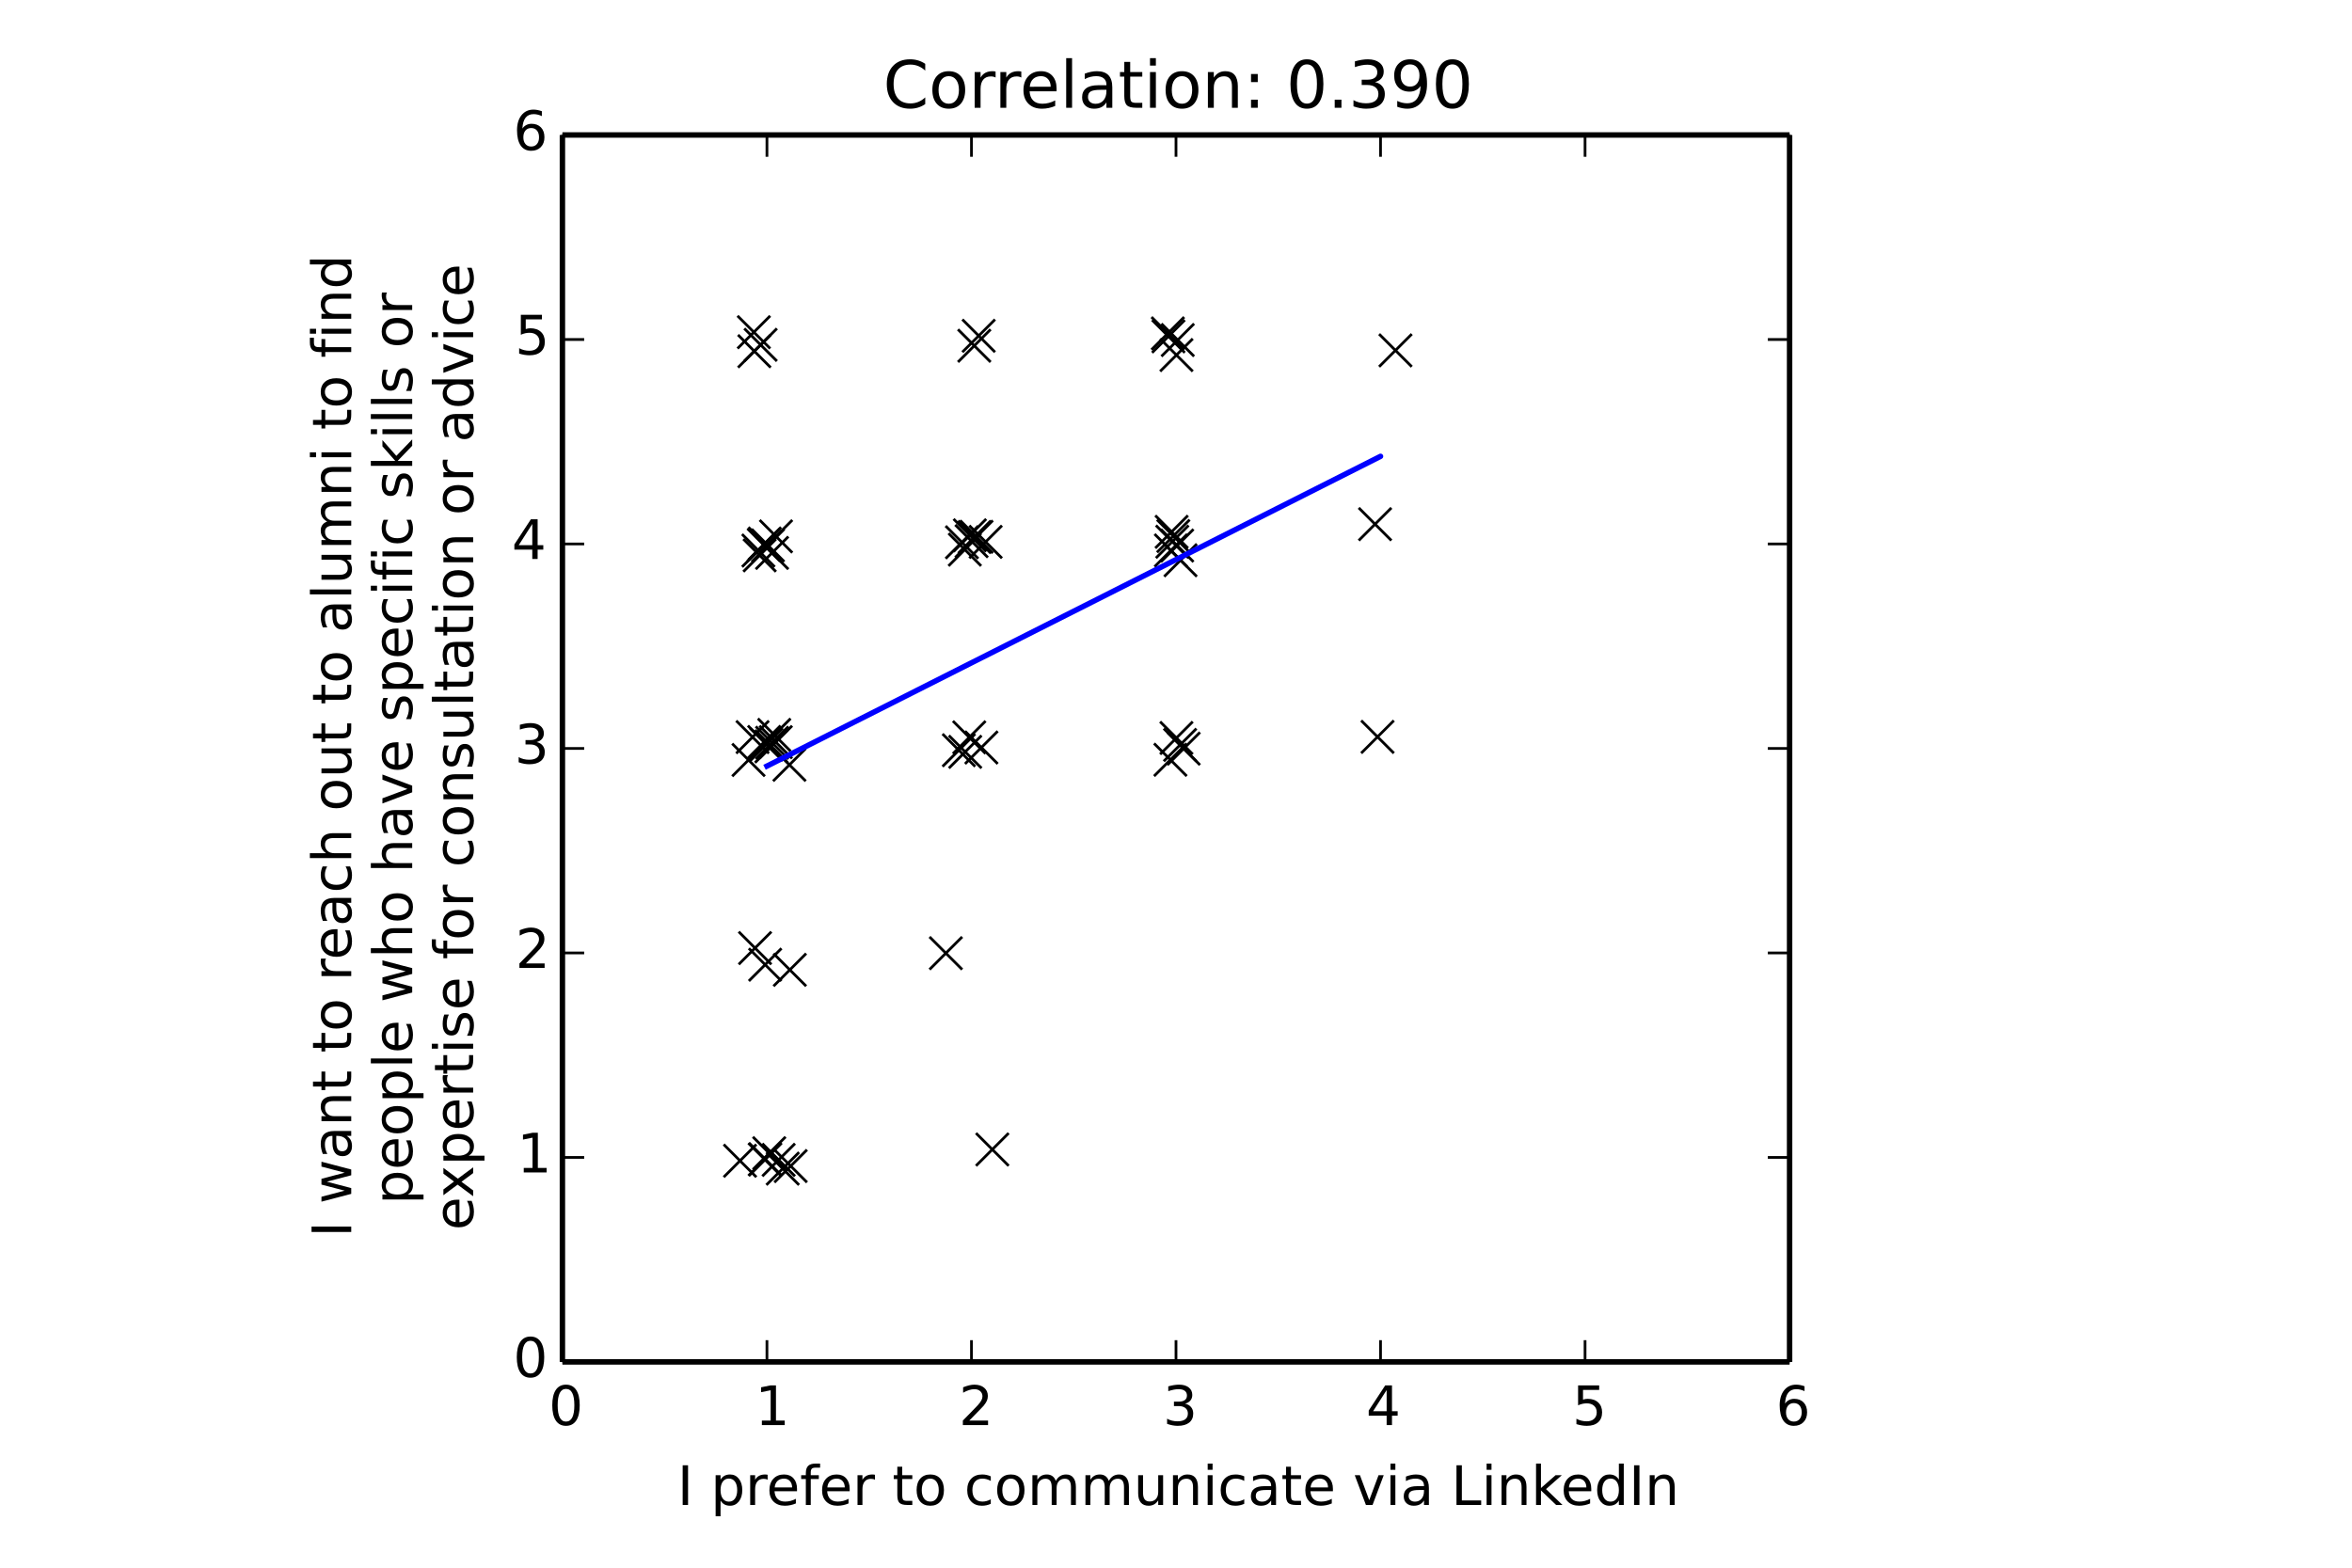 <?xml version="1.0" encoding="utf-8" standalone="no"?>
<!DOCTYPE svg PUBLIC "-//W3C//DTD SVG 1.1//EN"
  "http://www.w3.org/Graphics/SVG/1.1/DTD/svg11.dtd">
<!-- Created with matplotlib (http://matplotlib.org/) -->
<svg height="288pt" version="1.1" viewBox="0 0 432 288" width="432pt" xmlns="http://www.w3.org/2000/svg" xmlns:xlink="http://www.w3.org/1999/xlink">
 <defs>
  <style type="text/css">
*{stroke-linecap:butt;stroke-linejoin:round;}
  </style>
 </defs>
 <g id="figure_1">
  <g id="patch_1">
   <path d="
M0 288
L432 288
L432 0
L0 0
z
" style="fill:#ffffff;"/>
  </g>
  <g id="axes_1">
   <g id="patch_2">
    <path d="
M103.3 250.2
L328.7 250.2
L328.7 24.8
L103.3 24.8
z
" style="fill:#ffffff;"/>
   </g>
   <g id="line2d_1">
    <defs>
     <path d="
M-3 3
L3 -3
M-3 -3
L3 3" id="ma522d921c7" style="stroke:#000000;stroke-width:0.5;"/>
    </defs>
    <g clip-path="url(#p736d7b3299)">
     <use style="stroke:#000000;stroke-width:0.5;" x="139.297" xlink:href="#ma522d921c7" y="101.14"/>
     <use style="stroke:#000000;stroke-width:0.5;" x="178.451" xlink:href="#ma522d921c7" y="99.417"/>
     <use style="stroke:#000000;stroke-width:0.5;" x="141.287" xlink:href="#ma522d921c7" y="211.851"/>
     <use style="stroke:#000000;stroke-width:0.5;" x="215.313" xlink:href="#ma522d921c7" y="99.518"/>
     <use style="stroke:#000000;stroke-width:0.5;" x="180.254" xlink:href="#ma522d921c7" y="137.326"/>
     <use style="stroke:#000000;stroke-width:0.5;" x="256.31" xlink:href="#ma522d921c7" y="64.371"/>
     <use style="stroke:#000000;stroke-width:0.5;" x="143.763" xlink:href="#ma522d921c7" y="214.687"/>
     <use style="stroke:#000000;stroke-width:0.5;" x="141.81" xlink:href="#ma522d921c7" y="136.456"/>
     <use style="stroke:#000000;stroke-width:0.5;" x="178.022" xlink:href="#ma522d921c7" y="135.459"/>
     <use style="stroke:#000000;stroke-width:0.5;" x="138.553" xlink:href="#ma522d921c7" y="64.521"/>
     <use style="stroke:#000000;stroke-width:0.5;" x="179.759" xlink:href="#ma522d921c7" y="61.69"/>
     <use style="stroke:#000000;stroke-width:0.5;" x="178.998" xlink:href="#ma522d921c7" y="98.649"/>
     <use style="stroke:#000000;stroke-width:0.5;" x="141.803" xlink:href="#ma522d921c7" y="101.571"/>
     <use style="stroke:#000000;stroke-width:0.5;" x="214.972" xlink:href="#ma522d921c7" y="139.578"/>
     <use style="stroke:#000000;stroke-width:0.5;" x="176.68" xlink:href="#ma522d921c7" y="99.623"/>
     <use style="stroke:#000000;stroke-width:0.5;" x="178.139" xlink:href="#ma522d921c7" y="98.34"/>
     <use style="stroke:#000000;stroke-width:0.5;" x="216.078" xlink:href="#ma522d921c7" y="135.571"/>
     <use style="stroke:#000000;stroke-width:0.5;" x="214.61" xlink:href="#ma522d921c7" y="61.794"/>
     <use style="stroke:#000000;stroke-width:0.5;" x="173.73" xlink:href="#ma522d921c7" y="175.111"/>
     <use style="stroke:#000000;stroke-width:0.5;" x="179.359" xlink:href="#ma522d921c7" y="98.614"/>
     <use style="stroke:#000000;stroke-width:0.5;" x="142.531" xlink:href="#ma522d921c7" y="98.536"/>
     <use style="stroke:#000000;stroke-width:0.5;" x="140.541" xlink:href="#ma522d921c7" y="177.223"/>
     <use style="stroke:#000000;stroke-width:0.5;" x="214.502" xlink:href="#ma522d921c7" y="61.244"/>
     <use style="stroke:#000000;stroke-width:0.5;" x="145.228" xlink:href="#ma522d921c7" y="214.213"/>
     <use style="stroke:#000000;stroke-width:0.5;" x="145.072" xlink:href="#ma522d921c7" y="178.169"/>
     <use style="stroke:#000000;stroke-width:0.5;" x="142.492" xlink:href="#ma522d921c7" y="136.332"/>
     <use style="stroke:#000000;stroke-width:0.5;" x="140.779" xlink:href="#ma522d921c7" y="136.776"/>
     <use style="stroke:#000000;stroke-width:0.5;" x="140.463" xlink:href="#ma522d921c7" y="99.851"/>
     <use style="stroke:#000000;stroke-width:0.5;" x="216.748" xlink:href="#ma522d921c7" y="136.847"/>
     <use style="stroke:#000000;stroke-width:0.5;" x="135.924" xlink:href="#ma522d921c7" y="213.245"/>
     <use style="stroke:#000000;stroke-width:0.5;" x="216.32" xlink:href="#ma522d921c7" y="62.467"/>
     <use style="stroke:#000000;stroke-width:0.5;" x="141.673" xlink:href="#ma522d921c7" y="137.116"/>
     <use style="stroke:#000000;stroke-width:0.5;" x="216.083" xlink:href="#ma522d921c7" y="65.227"/>
     <use style="stroke:#000000;stroke-width:0.5;" x="138.462" xlink:href="#ma522d921c7" y="61.025"/>
     <use style="stroke:#000000;stroke-width:0.5;" x="140.453" xlink:href="#ma522d921c7" y="212.999"/>
     <use style="stroke:#000000;stroke-width:0.5;" x="138.681" xlink:href="#ma522d921c7" y="174.165"/>
     <use style="stroke:#000000;stroke-width:0.5;" x="217.406" xlink:href="#ma522d921c7" y="137.534"/>
     <use style="stroke:#000000;stroke-width:0.5;" x="142.208" xlink:href="#ma522d921c7" y="135.002"/>
     <use style="stroke:#000000;stroke-width:0.5;" x="216.828" xlink:href="#ma522d921c7" y="102.921"/>
     <use style="stroke:#000000;stroke-width:0.5;" x="140.279" xlink:href="#ma522d921c7" y="100.107"/>
     <use style="stroke:#000000;stroke-width:0.5;" x="140.367" xlink:href="#ma522d921c7" y="136.305"/>
     <use style="stroke:#000000;stroke-width:0.5;" x="181.037" xlink:href="#ma522d921c7" y="99.55"/>
     <use style="stroke:#000000;stroke-width:0.5;" x="141.057" xlink:href="#ma522d921c7" y="100.192"/>
     <use style="stroke:#000000;stroke-width:0.5;" x="215.197" xlink:href="#ma522d921c7" y="97.703"/>
     <use style="stroke:#000000;stroke-width:0.5;" x="252.561" xlink:href="#ma522d921c7" y="96.297"/>
     <use style="stroke:#000000;stroke-width:0.5;" x="182.264" xlink:href="#ma522d921c7" y="211.171"/>
     <use style="stroke:#000000;stroke-width:0.5;" x="215.506" xlink:href="#ma522d921c7" y="98.476"/>
     <use style="stroke:#000000;stroke-width:0.5;" x="253.018" xlink:href="#ma522d921c7" y="135.371"/>
     <use style="stroke:#000000;stroke-width:0.5;" x="178.949" xlink:href="#ma522d921c7" y="63.514"/>
     <use style="stroke:#000000;stroke-width:0.5;" x="215.064" xlink:href="#ma522d921c7" y="101.116"/>
     <use style="stroke:#000000;stroke-width:0.5;" x="140.578" xlink:href="#ma522d921c7" y="212.97"/>
     <use style="stroke:#000000;stroke-width:0.5;" x="137.484" xlink:href="#ma522d921c7" y="139.615"/>
     <use style="stroke:#000000;stroke-width:0.5;" x="216.213" xlink:href="#ma522d921c7" y="100.223"/>
     <use style="stroke:#000000;stroke-width:0.5;" x="176.116" xlink:href="#ma522d921c7" y="137.823"/>
     <use style="stroke:#000000;stroke-width:0.5;" x="177.284" xlink:href="#ma522d921c7" y="138.121"/>
     <use style="stroke:#000000;stroke-width:0.5;" x="143.019" xlink:href="#ma522d921c7" y="213.082"/>
     <use style="stroke:#000000;stroke-width:0.5;" x="177.21" xlink:href="#ma522d921c7" y="100.974"/>
     <use style="stroke:#000000;stroke-width:0.5;" x="139.53" xlink:href="#ma522d921c7" y="102.026"/>
     <use style="stroke:#000000;stroke-width:0.5;" x="139.705" xlink:href="#ma522d921c7" y="63.346"/>
     <use style="stroke:#000000;stroke-width:0.5;" x="138.224" xlink:href="#ma522d921c7" y="135.412"/>
     <use style="stroke:#000000;stroke-width:0.5;" x="144.996" xlink:href="#ma522d921c7" y="140.505"/>
    </g>
   </g>
   <g id="line2d_2">
    <path clip-path="url(#p736d7b3299)" d="
M140.867 140.736
L178.433 121.769
L140.867 140.736
L216 102.802
L178.433 121.769
L253.567 83.835
L140.867 140.736
L140.867 140.736
L178.433 121.769
L140.867 140.736
L178.433 121.769
L178.433 121.769
L140.867 140.736
L216 102.802
L178.433 121.769
L178.433 121.769
L216 102.802
L216 102.802
L178.433 121.769
L178.433 121.769
L140.867 140.736
L140.867 140.736
L216 102.802
L140.867 140.736
L140.867 140.736
L140.867 140.736
L140.867 140.736
L140.867 140.736
L216 102.802
L140.867 140.736
M216 102.802
L140.867 140.736
L216 102.802
L140.867 140.736
L140.867 140.736
L140.867 140.736
L216 102.802
L140.867 140.736
L216 102.802
L140.867 140.736
L140.867 140.736
L178.433 121.769
L140.867 140.736
L216 102.802
L253.567 83.835
L178.433 121.769
L216 102.802
L253.567 83.835
L178.433 121.769
L216 102.802
L140.867 140.736
L140.867 140.736
L216 102.802
L178.433 121.769
L178.433 121.769
L140.867 140.736
L178.433 121.769
L140.867 140.736
L140.867 140.736
L140.867 140.736
L140.867 140.736" style="fill:none;stroke:#0000ff;stroke-linecap:square;"/>
   </g>
   <g id="matplotlib.axis_1">
    <g id="xtick_1">
     <g id="line2d_3">
      <defs>
       <path d="
M0 0
L0 -4" id="m93b0483c22" style="stroke:#000000;stroke-width:0.5;"/>
      </defs>
      <g>
       <use style="stroke:#000000;stroke-width:0.5;" x="103.3" xlink:href="#m93b0483c22" y="250.2"/>
      </g>
     </g>
     <g id="line2d_4">
      <defs>
       <path d="
M0 0
L0 4" id="m741efc42ff" style="stroke:#000000;stroke-width:0.5;"/>
      </defs>
      <g>
       <use style="stroke:#000000;stroke-width:0.5;" x="103.3" xlink:href="#m741efc42ff" y="24.8"/>
      </g>
     </g>
     <g id="text_1">
      <!-- 0 -->
      <defs>
       <path d="
M31.781 66.406
Q24.172 66.406 20.328 58.906
Q16.5 51.422 16.5 36.375
Q16.5 21.391 20.328 13.891
Q24.172 6.391 31.781 6.391
Q39.453 6.391 43.281 13.891
Q47.125 21.391 47.125 36.375
Q47.125 51.422 43.281 58.906
Q39.453 66.406 31.781 66.406
M31.781 74.219
Q44.047 74.219 50.516 64.516
Q56.984 54.828 56.984 36.375
Q56.984 17.969 50.516 8.266
Q44.047 -1.422 31.781 -1.422
Q19.531 -1.422 13.062 8.266
Q6.594 17.969 6.594 36.375
Q6.594 54.828 13.062 64.516
Q19.531 74.219 31.781 74.219" id="BitstreamVeraSans-Roman-30"/>
      </defs>
      <g transform="translate(100.78 261.798)scale(0.1 -0.1)">
       <use xlink:href="#BitstreamVeraSans-Roman-30"/>
      </g>
     </g>
    </g>
    <g id="xtick_2">
     <g id="line2d_5">
      <g>
       <use style="stroke:#000000;stroke-width:0.5;" x="140.867" xlink:href="#m93b0483c22" y="250.2"/>
      </g>
     </g>
     <g id="line2d_6">
      <g>
       <use style="stroke:#000000;stroke-width:0.5;" x="140.867" xlink:href="#m741efc42ff" y="24.8"/>
      </g>
     </g>
     <g id="text_2">
      <!-- 1 -->
      <defs>
       <path d="
M12.406 8.297
L28.516 8.297
L28.516 63.922
L10.984 60.406
L10.984 69.391
L28.422 72.906
L38.281 72.906
L38.281 8.297
L54.391 8.297
L54.391 0
L12.406 0
z
" id="BitstreamVeraSans-Roman-31"/>
      </defs>
      <g transform="translate(138.696 261.798)scale(0.1 -0.1)">
       <use xlink:href="#BitstreamVeraSans-Roman-31"/>
      </g>
     </g>
    </g>
    <g id="xtick_3">
     <g id="line2d_7">
      <g>
       <use style="stroke:#000000;stroke-width:0.5;" x="178.433" xlink:href="#m93b0483c22" y="250.2"/>
      </g>
     </g>
     <g id="line2d_8">
      <g>
       <use style="stroke:#000000;stroke-width:0.5;" x="178.433" xlink:href="#m741efc42ff" y="24.8"/>
      </g>
     </g>
     <g id="text_3">
      <!-- 2 -->
      <defs>
       <path d="
M19.188 8.297
L53.609 8.297
L53.609 0
L7.328 0
L7.328 8.297
Q12.938 14.109 22.625 23.891
Q32.328 33.688 34.812 36.531
Q39.547 41.844 41.422 45.531
Q43.312 49.219 43.312 52.781
Q43.312 58.594 39.234 62.25
Q35.156 65.922 28.609 65.922
Q23.969 65.922 18.812 64.312
Q13.672 62.703 7.812 59.422
L7.812 69.391
Q13.766 71.781 18.938 73
Q24.125 74.219 28.422 74.219
Q39.75 74.219 46.484 68.547
Q53.219 62.891 53.219 53.422
Q53.219 48.922 51.531 44.891
Q49.859 40.875 45.406 35.406
Q44.188 33.984 37.641 27.219
Q31.109 20.453 19.188 8.297" id="BitstreamVeraSans-Roman-32"/>
      </defs>
      <g transform="translate(176.119 261.798)scale(0.1 -0.1)">
       <use xlink:href="#BitstreamVeraSans-Roman-32"/>
      </g>
     </g>
    </g>
    <g id="xtick_4">
     <g id="line2d_9">
      <g>
       <use style="stroke:#000000;stroke-width:0.5;" x="216.0" xlink:href="#m93b0483c22" y="250.2"/>
      </g>
     </g>
     <g id="line2d_10">
      <g>
       <use style="stroke:#000000;stroke-width:0.5;" x="216.0" xlink:href="#m741efc42ff" y="24.8"/>
      </g>
     </g>
     <g id="text_4">
      <!-- 3 -->
      <defs>
       <path d="
M40.578 39.312
Q47.656 37.797 51.625 33
Q55.609 28.219 55.609 21.188
Q55.609 10.406 48.188 4.484
Q40.766 -1.422 27.094 -1.422
Q22.516 -1.422 17.656 -0.516
Q12.797 0.391 7.625 2.203
L7.625 11.719
Q11.719 9.328 16.594 8.109
Q21.484 6.891 26.812 6.891
Q36.078 6.891 40.938 10.547
Q45.797 14.203 45.797 21.188
Q45.797 27.641 41.281 31.266
Q36.766 34.906 28.719 34.906
L20.219 34.906
L20.219 43.016
L29.109 43.016
Q36.375 43.016 40.234 45.922
Q44.094 48.828 44.094 54.297
Q44.094 59.906 40.109 62.906
Q36.141 65.922 28.719 65.922
Q24.656 65.922 20.016 65.031
Q15.375 64.156 9.812 62.312
L9.812 71.094
Q15.438 72.656 20.344 73.438
Q25.25 74.219 29.594 74.219
Q40.828 74.219 47.359 69.109
Q53.906 64.016 53.906 55.328
Q53.906 49.266 50.438 45.094
Q46.969 40.922 40.578 39.312" id="BitstreamVeraSans-Roman-33"/>
      </defs>
      <g transform="translate(213.601 261.798)scale(0.1 -0.1)">
       <use xlink:href="#BitstreamVeraSans-Roman-33"/>
      </g>
     </g>
    </g>
    <g id="xtick_5">
     <g id="line2d_11">
      <g>
       <use style="stroke:#000000;stroke-width:0.5;" x="253.567" xlink:href="#m93b0483c22" y="250.2"/>
      </g>
     </g>
     <g id="line2d_12">
      <g>
       <use style="stroke:#000000;stroke-width:0.5;" x="253.567" xlink:href="#m741efc42ff" y="24.8"/>
      </g>
     </g>
     <g id="text_5">
      <!-- 4 -->
      <defs>
       <path d="
M37.797 64.312
L12.891 25.391
L37.797 25.391
z

M35.203 72.906
L47.609 72.906
L47.609 25.391
L58.016 25.391
L58.016 17.188
L47.609 17.188
L47.609 0
L37.797 0
L37.797 17.188
L4.891 17.188
L4.891 26.703
z
" id="BitstreamVeraSans-Roman-34"/>
      </defs>
      <g transform="translate(250.91 261.798)scale(0.1 -0.1)">
       <use xlink:href="#BitstreamVeraSans-Roman-34"/>
      </g>
     </g>
    </g>
    <g id="xtick_6">
     <g id="line2d_13">
      <g>
       <use style="stroke:#000000;stroke-width:0.5;" x="291.133" xlink:href="#m93b0483c22" y="250.2"/>
      </g>
     </g>
     <g id="line2d_14">
      <g>
       <use style="stroke:#000000;stroke-width:0.5;" x="291.133" xlink:href="#m741efc42ff" y="24.8"/>
      </g>
     </g>
     <g id="text_6">
      <!-- 5 -->
      <defs>
       <path d="
M10.797 72.906
L49.516 72.906
L49.516 64.594
L19.828 64.594
L19.828 46.734
Q21.969 47.469 24.109 47.828
Q26.266 48.188 28.422 48.188
Q40.625 48.188 47.75 41.5
Q54.891 34.812 54.891 23.391
Q54.891 11.625 47.562 5.094
Q40.234 -1.422 26.906 -1.422
Q22.312 -1.422 17.547 -0.641
Q12.797 0.141 7.719 1.703
L7.719 11.625
Q12.109 9.234 16.797 8.062
Q21.484 6.891 26.703 6.891
Q35.156 6.891 40.078 11.328
Q45.016 15.766 45.016 23.391
Q45.016 31 40.078 35.438
Q35.156 39.891 26.703 39.891
Q22.75 39.891 18.812 39.016
Q14.891 38.141 10.797 36.281
z
" id="BitstreamVeraSans-Roman-35"/>
      </defs>
      <g transform="translate(288.775 261.798)scale(0.1 -0.1)">
       <use xlink:href="#BitstreamVeraSans-Roman-35"/>
      </g>
     </g>
    </g>
    <g id="xtick_7">
     <g id="line2d_15">
      <g>
       <use style="stroke:#000000;stroke-width:0.5;" x="328.7" xlink:href="#m93b0483c22" y="250.2"/>
      </g>
     </g>
     <g id="line2d_16">
      <g>
       <use style="stroke:#000000;stroke-width:0.5;" x="328.7" xlink:href="#m741efc42ff" y="24.8"/>
      </g>
     </g>
     <g id="text_7">
      <!-- 6 -->
      <defs>
       <path d="
M33.016 40.375
Q26.375 40.375 22.484 35.828
Q18.609 31.297 18.609 23.391
Q18.609 15.531 22.484 10.953
Q26.375 6.391 33.016 6.391
Q39.656 6.391 43.531 10.953
Q47.406 15.531 47.406 23.391
Q47.406 31.297 43.531 35.828
Q39.656 40.375 33.016 40.375
M52.594 71.297
L52.594 62.312
Q48.875 64.062 45.094 64.984
Q41.312 65.922 37.594 65.922
Q27.828 65.922 22.672 59.328
Q17.531 52.734 16.797 39.406
Q19.672 43.656 24.016 45.922
Q28.375 48.188 33.594 48.188
Q44.578 48.188 50.953 41.516
Q57.328 34.859 57.328 23.391
Q57.328 12.156 50.688 5.359
Q44.047 -1.422 33.016 -1.422
Q20.359 -1.422 13.672 8.266
Q6.984 17.969 6.984 36.375
Q6.984 53.656 15.188 63.938
Q23.391 74.219 37.203 74.219
Q40.922 74.219 44.703 73.484
Q48.484 72.75 52.594 71.297" id="BitstreamVeraSans-Roman-36"/>
      </defs>
      <g transform="translate(326.183 261.798)scale(0.1 -0.1)">
       <use xlink:href="#BitstreamVeraSans-Roman-36"/>
      </g>
     </g>
    </g>
    <g id="text_8">
     <!-- I prefer to communicate via LinkedIn -->
     <defs>
      <path id="BitstreamVeraSans-Roman-20"/>
      <path d="
M8.5 21.578
L8.5 54.688
L17.484 54.688
L17.484 21.922
Q17.484 14.156 20.5 10.266
Q23.531 6.391 29.594 6.391
Q36.859 6.391 41.078 11.031
Q45.312 15.672 45.312 23.688
L45.312 54.688
L54.297 54.688
L54.297 0
L45.312 0
L45.312 8.406
Q42.047 3.422 37.719 1
Q33.406 -1.422 27.688 -1.422
Q18.266 -1.422 13.375 4.438
Q8.5 10.297 8.5 21.578" id="BitstreamVeraSans-Roman-75"/>
      <path d="
M9.812 72.906
L19.672 72.906
L19.672 8.297
L55.172 8.297
L55.172 0
L9.812 0
z
" id="BitstreamVeraSans-Roman-4c"/>
      <path d="
M54.891 33.016
L54.891 0
L45.906 0
L45.906 32.719
Q45.906 40.484 42.875 44.328
Q39.844 48.188 33.797 48.188
Q26.516 48.188 22.312 43.547
Q18.109 38.922 18.109 30.906
L18.109 0
L9.078 0
L9.078 54.688
L18.109 54.688
L18.109 46.188
Q21.344 51.125 25.703 53.562
Q30.078 56 35.797 56
Q45.219 56 50.047 50.172
Q54.891 44.344 54.891 33.016" id="BitstreamVeraSans-Roman-6e"/>
      <path d="
M52 44.188
Q55.375 50.25 60.062 53.125
Q64.75 56 71.094 56
Q79.641 56 84.281 50.016
Q88.922 44.047 88.922 33.016
L88.922 0
L79.891 0
L79.891 32.719
Q79.891 40.578 77.094 44.375
Q74.312 48.188 68.609 48.188
Q61.625 48.188 57.562 43.547
Q53.516 38.922 53.516 30.906
L53.516 0
L44.484 0
L44.484 32.719
Q44.484 40.625 41.703 44.406
Q38.922 48.188 33.109 48.188
Q26.219 48.188 22.156 43.531
Q18.109 38.875 18.109 30.906
L18.109 0
L9.078 0
L9.078 54.688
L18.109 54.688
L18.109 46.188
Q21.188 51.219 25.484 53.609
Q29.781 56 35.688 56
Q41.656 56 45.828 52.969
Q50 49.953 52 44.188" id="BitstreamVeraSans-Roman-6d"/>
      <path d="
M30.609 48.391
Q23.391 48.391 19.188 42.75
Q14.984 37.109 14.984 27.297
Q14.984 17.484 19.156 11.844
Q23.344 6.203 30.609 6.203
Q37.797 6.203 41.984 11.859
Q46.188 17.531 46.188 27.297
Q46.188 37.016 41.984 42.703
Q37.797 48.391 30.609 48.391
M30.609 56
Q42.328 56 49.016 48.375
Q55.719 40.766 55.719 27.297
Q55.719 13.875 49.016 6.219
Q42.328 -1.422 30.609 -1.422
Q18.844 -1.422 12.172 6.219
Q5.516 13.875 5.516 27.297
Q5.516 40.766 12.172 48.375
Q18.844 56 30.609 56" id="BitstreamVeraSans-Roman-6f"/>
      <path d="
M9.078 75.984
L18.109 75.984
L18.109 31.109
L44.922 54.688
L56.391 54.688
L27.391 29.109
L57.625 0
L45.906 0
L18.109 26.703
L18.109 0
L9.078 0
z
" id="BitstreamVeraSans-Roman-6b"/>
      <path d="
M2.984 54.688
L12.5 54.688
L29.594 8.797
L46.688 54.688
L56.203 54.688
L35.688 0
L23.484 0
z
" id="BitstreamVeraSans-Roman-76"/>
      <path d="
M34.281 27.484
Q23.391 27.484 19.188 25
Q14.984 22.516 14.984 16.5
Q14.984 11.719 18.141 8.906
Q21.297 6.109 26.703 6.109
Q34.188 6.109 38.703 11.406
Q43.219 16.703 43.219 25.484
L43.219 27.484
z

M52.203 31.203
L52.203 0
L43.219 0
L43.219 8.297
Q40.141 3.328 35.547 0.953
Q30.953 -1.422 24.312 -1.422
Q15.922 -1.422 10.953 3.297
Q6 8.016 6 15.922
Q6 25.141 12.172 29.828
Q18.359 34.516 30.609 34.516
L43.219 34.516
L43.219 35.406
Q43.219 41.609 39.141 45
Q35.062 48.391 27.688 48.391
Q23 48.391 18.547 47.266
Q14.109 46.141 10.016 43.891
L10.016 52.203
Q14.938 54.109 19.578 55.047
Q24.219 56 28.609 56
Q40.484 56 46.344 49.844
Q52.203 43.703 52.203 31.203" id="BitstreamVeraSans-Roman-61"/>
      <path d="
M9.422 54.688
L18.406 54.688
L18.406 0
L9.422 0
z

M9.422 75.984
L18.406 75.984
L18.406 64.594
L9.422 64.594
z
" id="BitstreamVeraSans-Roman-69"/>
      <path d="
M9.812 72.906
L19.672 72.906
L19.672 0
L9.812 0
z
" id="BitstreamVeraSans-Roman-49"/>
      <path d="
M48.781 52.594
L48.781 44.188
Q44.969 46.297 41.141 47.344
Q37.312 48.391 33.406 48.391
Q24.656 48.391 19.812 42.844
Q14.984 37.312 14.984 27.297
Q14.984 17.281 19.812 11.734
Q24.656 6.203 33.406 6.203
Q37.312 6.203 41.141 7.25
Q44.969 8.297 48.781 10.406
L48.781 2.094
Q45.016 0.344 40.984 -0.531
Q36.969 -1.422 32.422 -1.422
Q20.062 -1.422 12.781 6.344
Q5.516 14.109 5.516 27.297
Q5.516 40.672 12.859 48.328
Q20.219 56 33.016 56
Q37.156 56 41.109 55.141
Q45.062 54.297 48.781 52.594" id="BitstreamVeraSans-Roman-63"/>
      <path d="
M56.203 29.594
L56.203 25.203
L14.891 25.203
Q15.484 15.922 20.484 11.062
Q25.484 6.203 34.422 6.203
Q39.594 6.203 44.453 7.469
Q49.312 8.734 54.109 11.281
L54.109 2.781
Q49.266 0.734 44.188 -0.344
Q39.109 -1.422 33.891 -1.422
Q20.797 -1.422 13.156 6.188
Q5.516 13.812 5.516 26.812
Q5.516 40.234 12.766 48.109
Q20.016 56 32.328 56
Q43.359 56 49.781 48.891
Q56.203 41.797 56.203 29.594
M47.219 32.234
Q47.125 39.594 43.094 43.984
Q39.062 48.391 32.422 48.391
Q24.906 48.391 20.391 44.141
Q15.875 39.891 15.188 32.172
z
" id="BitstreamVeraSans-Roman-65"/>
      <path d="
M45.406 46.391
L45.406 75.984
L54.391 75.984
L54.391 0
L45.406 0
L45.406 8.203
Q42.578 3.328 38.25 0.953
Q33.938 -1.422 27.875 -1.422
Q17.969 -1.422 11.734 6.484
Q5.516 14.406 5.516 27.297
Q5.516 40.188 11.734 48.094
Q17.969 56 27.875 56
Q33.938 56 38.25 53.625
Q42.578 51.266 45.406 46.391
M14.797 27.297
Q14.797 17.391 18.875 11.75
Q22.953 6.109 30.078 6.109
Q37.203 6.109 41.297 11.75
Q45.406 17.391 45.406 27.297
Q45.406 37.203 41.297 42.844
Q37.203 48.484 30.078 48.484
Q22.953 48.484 18.875 42.844
Q14.797 37.203 14.797 27.297" id="BitstreamVeraSans-Roman-64"/>
      <path d="
M18.312 70.219
L18.312 54.688
L36.812 54.688
L36.812 47.703
L18.312 47.703
L18.312 18.016
Q18.312 11.328 20.141 9.422
Q21.969 7.516 27.594 7.516
L36.812 7.516
L36.812 0
L27.594 0
Q17.188 0 13.234 3.875
Q9.281 7.766 9.281 18.016
L9.281 47.703
L2.688 47.703
L2.688 54.688
L9.281 54.688
L9.281 70.219
z
" id="BitstreamVeraSans-Roman-74"/>
      <path d="
M37.109 75.984
L37.109 68.5
L28.516 68.5
Q23.688 68.5 21.797 66.547
Q19.922 64.594 19.922 59.516
L19.922 54.688
L34.719 54.688
L34.719 47.703
L19.922 47.703
L19.922 0
L10.891 0
L10.891 47.703
L2.297 47.703
L2.297 54.688
L10.891 54.688
L10.891 58.5
Q10.891 67.625 15.141 71.797
Q19.391 75.984 28.609 75.984
z
" id="BitstreamVeraSans-Roman-66"/>
      <path d="
M41.109 46.297
Q39.594 47.172 37.812 47.578
Q36.031 48 33.891 48
Q26.266 48 22.188 43.047
Q18.109 38.094 18.109 28.812
L18.109 0
L9.078 0
L9.078 54.688
L18.109 54.688
L18.109 46.188
Q20.953 51.172 25.484 53.578
Q30.031 56 36.531 56
Q37.453 56 38.578 55.875
Q39.703 55.766 41.062 55.516
z
" id="BitstreamVeraSans-Roman-72"/>
      <path d="
M18.109 8.203
L18.109 -20.797
L9.078 -20.797
L9.078 54.688
L18.109 54.688
L18.109 46.391
Q20.953 51.266 25.266 53.625
Q29.594 56 35.594 56
Q45.562 56 51.781 48.094
Q58.016 40.188 58.016 27.297
Q58.016 14.406 51.781 6.484
Q45.562 -1.422 35.594 -1.422
Q29.594 -1.422 25.266 0.953
Q20.953 3.328 18.109 8.203
M48.688 27.297
Q48.688 37.203 44.609 42.844
Q40.531 48.484 33.406 48.484
Q26.266 48.484 22.188 42.844
Q18.109 37.203 18.109 27.297
Q18.109 17.391 22.188 11.75
Q26.266 6.109 33.406 6.109
Q40.531 6.109 44.609 11.75
Q48.688 17.391 48.688 27.297" id="BitstreamVeraSans-Roman-70"/>
     </defs>
     <g transform="translate(124.408 276.477)scale(0.1 -0.1)">
      <use xlink:href="#BitstreamVeraSans-Roman-49"/>
      <use x="29.492" xlink:href="#BitstreamVeraSans-Roman-20"/>
      <use x="61.279" xlink:href="#BitstreamVeraSans-Roman-70"/>
      <use x="124.756" xlink:href="#BitstreamVeraSans-Roman-72"/>
      <use x="163.619" xlink:href="#BitstreamVeraSans-Roman-65"/>
      <use x="225.143" xlink:href="#BitstreamVeraSans-Roman-66"/>
      <use x="260.348" xlink:href="#BitstreamVeraSans-Roman-65"/>
      <use x="321.871" xlink:href="#BitstreamVeraSans-Roman-72"/>
      <use x="362.984" xlink:href="#BitstreamVeraSans-Roman-20"/>
      <use x="394.771" xlink:href="#BitstreamVeraSans-Roman-74"/>
      <use x="433.98" xlink:href="#BitstreamVeraSans-Roman-6f"/>
      <use x="495.162" xlink:href="#BitstreamVeraSans-Roman-20"/>
      <use x="526.949" xlink:href="#BitstreamVeraSans-Roman-63"/>
      <use x="581.93" xlink:href="#BitstreamVeraSans-Roman-6f"/>
      <use x="643.111" xlink:href="#BitstreamVeraSans-Roman-6d"/>
      <use x="740.523" xlink:href="#BitstreamVeraSans-Roman-6d"/>
      <use x="837.936" xlink:href="#BitstreamVeraSans-Roman-75"/>
      <use x="901.314" xlink:href="#BitstreamVeraSans-Roman-6e"/>
      <use x="964.693" xlink:href="#BitstreamVeraSans-Roman-69"/>
      <use x="992.477" xlink:href="#BitstreamVeraSans-Roman-63"/>
      <use x="1047.457" xlink:href="#BitstreamVeraSans-Roman-61"/>
      <use x="1108.736" xlink:href="#BitstreamVeraSans-Roman-74"/>
      <use x="1147.945" xlink:href="#BitstreamVeraSans-Roman-65"/>
      <use x="1209.469" xlink:href="#BitstreamVeraSans-Roman-20"/>
      <use x="1241.256" xlink:href="#BitstreamVeraSans-Roman-76"/>
      <use x="1300.436" xlink:href="#BitstreamVeraSans-Roman-69"/>
      <use x="1328.219" xlink:href="#BitstreamVeraSans-Roman-61"/>
      <use x="1389.498" xlink:href="#BitstreamVeraSans-Roman-20"/>
      <use x="1421.285" xlink:href="#BitstreamVeraSans-Roman-4c"/>
      <use x="1476.998" xlink:href="#BitstreamVeraSans-Roman-69"/>
      <use x="1504.781" xlink:href="#BitstreamVeraSans-Roman-6e"/>
      <use x="1568.16" xlink:href="#BitstreamVeraSans-Roman-6b"/>
      <use x="1622.445" xlink:href="#BitstreamVeraSans-Roman-65"/>
      <use x="1683.969" xlink:href="#BitstreamVeraSans-Roman-64"/>
      <use x="1747.445" xlink:href="#BitstreamVeraSans-Roman-49"/>
      <use x="1776.938" xlink:href="#BitstreamVeraSans-Roman-6e"/>
     </g>
    </g>
   </g>
   <g id="matplotlib.axis_2">
    <g id="ytick_1">
     <g id="line2d_17">
      <defs>
       <path d="
M0 0
L4 0" id="m728421d6d4" style="stroke:#000000;stroke-width:0.5;"/>
      </defs>
      <g>
       <use style="stroke:#000000;stroke-width:0.5;" x="103.3" xlink:href="#m728421d6d4" y="250.2"/>
      </g>
     </g>
     <g id="line2d_18">
      <defs>
       <path d="
M0 0
L-4 0" id="mcb0005524f" style="stroke:#000000;stroke-width:0.5;"/>
      </defs>
      <g>
       <use style="stroke:#000000;stroke-width:0.5;" x="328.7" xlink:href="#mcb0005524f" y="250.2"/>
      </g>
     </g>
     <g id="text_9">
      <!-- 0 -->
      <g transform="translate(94.261 252.959)scale(0.1 -0.1)">
       <use xlink:href="#BitstreamVeraSans-Roman-30"/>
      </g>
     </g>
    </g>
    <g id="ytick_2">
     <g id="line2d_19">
      <g>
       <use style="stroke:#000000;stroke-width:0.5;" x="103.3" xlink:href="#m728421d6d4" y="212.633"/>
      </g>
     </g>
     <g id="line2d_20">
      <g>
       <use style="stroke:#000000;stroke-width:0.5;" x="328.7" xlink:href="#mcb0005524f" y="212.633"/>
      </g>
     </g>
     <g id="text_10">
      <!-- 1 -->
      <g transform="translate(94.959 215.393)scale(0.1 -0.1)">
       <use xlink:href="#BitstreamVeraSans-Roman-31"/>
      </g>
     </g>
    </g>
    <g id="ytick_3">
     <g id="line2d_21">
      <g>
       <use style="stroke:#000000;stroke-width:0.5;" x="103.3" xlink:href="#m728421d6d4" y="175.067"/>
      </g>
     </g>
     <g id="line2d_22">
      <g>
       <use style="stroke:#000000;stroke-width:0.5;" x="328.7" xlink:href="#mcb0005524f" y="175.067"/>
      </g>
     </g>
     <g id="text_11">
      <!-- 2 -->
      <g transform="translate(94.672 177.826)scale(0.1 -0.1)">
       <use xlink:href="#BitstreamVeraSans-Roman-32"/>
      </g>
     </g>
    </g>
    <g id="ytick_4">
     <g id="line2d_23">
      <g>
       <use style="stroke:#000000;stroke-width:0.5;" x="103.3" xlink:href="#m728421d6d4" y="137.5"/>
      </g>
     </g>
     <g id="line2d_24">
      <g>
       <use style="stroke:#000000;stroke-width:0.5;" x="328.7" xlink:href="#mcb0005524f" y="137.5"/>
      </g>
     </g>
     <g id="text_12">
      <!-- 3 -->
      <g transform="translate(94.502 140.259)scale(0.1 -0.1)">
       <use xlink:href="#BitstreamVeraSans-Roman-33"/>
      </g>
     </g>
    </g>
    <g id="ytick_5">
     <g id="line2d_25">
      <g>
       <use style="stroke:#000000;stroke-width:0.5;" x="103.3" xlink:href="#m728421d6d4" y="99.933"/>
      </g>
     </g>
     <g id="line2d_26">
      <g>
       <use style="stroke:#000000;stroke-width:0.5;" x="328.7" xlink:href="#mcb0005524f" y="99.933"/>
      </g>
     </g>
     <g id="text_13">
      <!-- 4 -->
      <g transform="translate(93.987 102.693)scale(0.1 -0.1)">
       <use xlink:href="#BitstreamVeraSans-Roman-34"/>
      </g>
     </g>
    </g>
    <g id="ytick_6">
     <g id="line2d_27">
      <g>
       <use style="stroke:#000000;stroke-width:0.5;" x="103.3" xlink:href="#m728421d6d4" y="62.367"/>
      </g>
     </g>
     <g id="line2d_28">
      <g>
       <use style="stroke:#000000;stroke-width:0.5;" x="328.7" xlink:href="#mcb0005524f" y="62.367"/>
      </g>
     </g>
     <g id="text_14">
      <!-- 5 -->
      <g transform="translate(94.583 65.126)scale(0.1 -0.1)">
       <use xlink:href="#BitstreamVeraSans-Roman-35"/>
      </g>
     </g>
    </g>
    <g id="ytick_7">
     <g id="line2d_29">
      <g>
       <use style="stroke:#000000;stroke-width:0.5;" x="103.3" xlink:href="#m728421d6d4" y="24.8"/>
      </g>
     </g>
     <g id="line2d_30">
      <g>
       <use style="stroke:#000000;stroke-width:0.5;" x="328.7" xlink:href="#mcb0005524f" y="24.8"/>
      </g>
     </g>
     <g id="text_15">
      <!-- 6 -->
      <g transform="translate(94.266 27.559)scale(0.1 -0.1)">
       <use xlink:href="#BitstreamVeraSans-Roman-36"/>
      </g>
     </g>
    </g>
    <g id="text_16">
     <!-- I want to reach out to alumni to find -->
     <defs>
      <path d="
M4.203 54.688
L13.188 54.688
L24.422 12.016
L35.594 54.688
L46.188 54.688
L57.422 12.016
L68.609 54.688
L77.594 54.688
L63.281 0
L52.688 0
L40.922 44.828
L29.109 0
L18.5 0
z
" id="BitstreamVeraSans-Roman-77"/>
      <path d="
M54.891 33.016
L54.891 0
L45.906 0
L45.906 32.719
Q45.906 40.484 42.875 44.328
Q39.844 48.188 33.797 48.188
Q26.516 48.188 22.312 43.547
Q18.109 38.922 18.109 30.906
L18.109 0
L9.078 0
L9.078 75.984
L18.109 75.984
L18.109 46.188
Q21.344 51.125 25.703 53.562
Q30.078 56 35.797 56
Q45.219 56 50.047 50.172
Q54.891 44.344 54.891 33.016" id="BitstreamVeraSans-Roman-68"/>
      <path d="
M9.422 75.984
L18.406 75.984
L18.406 0
L9.422 0
z
" id="BitstreamVeraSans-Roman-6c"/>
     </defs>
     <g transform="translate(64.512 227.305)rotate(-90.0)scale(0.1 -0.1)">
      <use xlink:href="#BitstreamVeraSans-Roman-49"/>
      <use x="29.492" xlink:href="#BitstreamVeraSans-Roman-20"/>
      <use x="61.279" xlink:href="#BitstreamVeraSans-Roman-77"/>
      <use x="143.066" xlink:href="#BitstreamVeraSans-Roman-61"/>
      <use x="204.346" xlink:href="#BitstreamVeraSans-Roman-6e"/>
      <use x="267.725" xlink:href="#BitstreamVeraSans-Roman-74"/>
      <use x="306.934" xlink:href="#BitstreamVeraSans-Roman-20"/>
      <use x="338.721" xlink:href="#BitstreamVeraSans-Roman-74"/>
      <use x="377.93" xlink:href="#BitstreamVeraSans-Roman-6f"/>
      <use x="439.111" xlink:href="#BitstreamVeraSans-Roman-20"/>
      <use x="470.898" xlink:href="#BitstreamVeraSans-Roman-72"/>
      <use x="509.762" xlink:href="#BitstreamVeraSans-Roman-65"/>
      <use x="571.285" xlink:href="#BitstreamVeraSans-Roman-61"/>
      <use x="632.564" xlink:href="#BitstreamVeraSans-Roman-63"/>
      <use x="687.545" xlink:href="#BitstreamVeraSans-Roman-68"/>
      <use x="750.924" xlink:href="#BitstreamVeraSans-Roman-20"/>
      <use x="782.711" xlink:href="#BitstreamVeraSans-Roman-6f"/>
      <use x="843.893" xlink:href="#BitstreamVeraSans-Roman-75"/>
      <use x="907.271" xlink:href="#BitstreamVeraSans-Roman-74"/>
      <use x="946.48" xlink:href="#BitstreamVeraSans-Roman-20"/>
      <use x="978.268" xlink:href="#BitstreamVeraSans-Roman-74"/>
      <use x="1017.477" xlink:href="#BitstreamVeraSans-Roman-6f"/>
      <use x="1078.658" xlink:href="#BitstreamVeraSans-Roman-20"/>
      <use x="1110.445" xlink:href="#BitstreamVeraSans-Roman-61"/>
      <use x="1171.725" xlink:href="#BitstreamVeraSans-Roman-6c"/>
      <use x="1199.508" xlink:href="#BitstreamVeraSans-Roman-75"/>
      <use x="1262.887" xlink:href="#BitstreamVeraSans-Roman-6d"/>
      <use x="1360.299" xlink:href="#BitstreamVeraSans-Roman-6e"/>
      <use x="1423.678" xlink:href="#BitstreamVeraSans-Roman-69"/>
      <use x="1451.461" xlink:href="#BitstreamVeraSans-Roman-20"/>
      <use x="1483.248" xlink:href="#BitstreamVeraSans-Roman-74"/>
      <use x="1522.457" xlink:href="#BitstreamVeraSans-Roman-6f"/>
      <use x="1583.639" xlink:href="#BitstreamVeraSans-Roman-20"/>
      <use x="1615.426" xlink:href="#BitstreamVeraSans-Roman-66"/>
      <use x="1650.631" xlink:href="#BitstreamVeraSans-Roman-69"/>
      <use x="1678.414" xlink:href="#BitstreamVeraSans-Roman-6e"/>
      <use x="1741.793" xlink:href="#BitstreamVeraSans-Roman-64"/>
     </g>
     <!-- people who have specific skills or -->
     <defs>
      <path d="
M44.281 53.078
L44.281 44.578
Q40.484 46.531 36.375 47.5
Q32.281 48.484 27.875 48.484
Q21.188 48.484 17.844 46.438
Q14.5 44.391 14.5 40.281
Q14.5 37.156 16.891 35.375
Q19.281 33.594 26.516 31.984
L29.594 31.297
Q39.156 29.25 43.188 25.516
Q47.219 21.781 47.219 15.094
Q47.219 7.469 41.188 3.016
Q35.156 -1.422 24.609 -1.422
Q20.219 -1.422 15.453 -0.562
Q10.688 0.297 5.422 2
L5.422 11.281
Q10.406 8.688 15.234 7.391
Q20.062 6.109 24.812 6.109
Q31.156 6.109 34.562 8.281
Q37.984 10.453 37.984 14.406
Q37.984 18.062 35.516 20.016
Q33.062 21.969 24.703 23.781
L21.578 24.516
Q13.234 26.266 9.516 29.906
Q5.812 33.547 5.812 39.891
Q5.812 47.609 11.281 51.797
Q16.75 56 26.812 56
Q31.781 56 36.172 55.266
Q40.578 54.547 44.281 53.078" id="BitstreamVeraSans-Roman-73"/>
     </defs>
     <g transform="translate(75.71 221.26)rotate(-90.0)scale(0.1 -0.1)">
      <use xlink:href="#BitstreamVeraSans-Roman-70"/>
      <use x="63.477" xlink:href="#BitstreamVeraSans-Roman-65"/>
      <use x="125.0" xlink:href="#BitstreamVeraSans-Roman-6f"/>
      <use x="186.182" xlink:href="#BitstreamVeraSans-Roman-70"/>
      <use x="249.658" xlink:href="#BitstreamVeraSans-Roman-6c"/>
      <use x="277.441" xlink:href="#BitstreamVeraSans-Roman-65"/>
      <use x="338.965" xlink:href="#BitstreamVeraSans-Roman-20"/>
      <use x="370.752" xlink:href="#BitstreamVeraSans-Roman-77"/>
      <use x="452.539" xlink:href="#BitstreamVeraSans-Roman-68"/>
      <use x="515.918" xlink:href="#BitstreamVeraSans-Roman-6f"/>
      <use x="577.1" xlink:href="#BitstreamVeraSans-Roman-20"/>
      <use x="608.887" xlink:href="#BitstreamVeraSans-Roman-68"/>
      <use x="672.266" xlink:href="#BitstreamVeraSans-Roman-61"/>
      <use x="733.545" xlink:href="#BitstreamVeraSans-Roman-76"/>
      <use x="792.725" xlink:href="#BitstreamVeraSans-Roman-65"/>
      <use x="854.248" xlink:href="#BitstreamVeraSans-Roman-20"/>
      <use x="886.035" xlink:href="#BitstreamVeraSans-Roman-73"/>
      <use x="938.135" xlink:href="#BitstreamVeraSans-Roman-70"/>
      <use x="1001.611" xlink:href="#BitstreamVeraSans-Roman-65"/>
      <use x="1063.135" xlink:href="#BitstreamVeraSans-Roman-63"/>
      <use x="1118.115" xlink:href="#BitstreamVeraSans-Roman-69"/>
      <use x="1145.898" xlink:href="#BitstreamVeraSans-Roman-66"/>
      <use x="1181.104" xlink:href="#BitstreamVeraSans-Roman-69"/>
      <use x="1208.887" xlink:href="#BitstreamVeraSans-Roman-63"/>
      <use x="1263.867" xlink:href="#BitstreamVeraSans-Roman-20"/>
      <use x="1295.654" xlink:href="#BitstreamVeraSans-Roman-73"/>
      <use x="1347.754" xlink:href="#BitstreamVeraSans-Roman-6b"/>
      <use x="1405.664" xlink:href="#BitstreamVeraSans-Roman-69"/>
      <use x="1433.447" xlink:href="#BitstreamVeraSans-Roman-6c"/>
      <use x="1461.23" xlink:href="#BitstreamVeraSans-Roman-6c"/>
      <use x="1489.014" xlink:href="#BitstreamVeraSans-Roman-73"/>
      <use x="1541.113" xlink:href="#BitstreamVeraSans-Roman-20"/>
      <use x="1572.9" xlink:href="#BitstreamVeraSans-Roman-6f"/>
      <use x="1634.082" xlink:href="#BitstreamVeraSans-Roman-72"/>
     </g>
     <!-- expertise for consultation or advice -->
     <defs>
      <path d="
M54.891 54.688
L35.109 28.078
L55.906 0
L45.312 0
L29.391 21.484
L13.484 0
L2.875 0
L24.125 28.609
L4.688 54.688
L15.281 54.688
L29.781 35.203
L44.281 54.688
z
" id="BitstreamVeraSans-Roman-78"/>
     </defs>
     <g transform="translate(86.908 226.019)rotate(-90.0)scale(0.1 -0.1)">
      <use xlink:href="#BitstreamVeraSans-Roman-65"/>
      <use x="59.773" xlink:href="#BitstreamVeraSans-Roman-78"/>
      <use x="118.953" xlink:href="#BitstreamVeraSans-Roman-70"/>
      <use x="182.43" xlink:href="#BitstreamVeraSans-Roman-65"/>
      <use x="243.953" xlink:href="#BitstreamVeraSans-Roman-72"/>
      <use x="285.066" xlink:href="#BitstreamVeraSans-Roman-74"/>
      <use x="324.275" xlink:href="#BitstreamVeraSans-Roman-69"/>
      <use x="352.059" xlink:href="#BitstreamVeraSans-Roman-73"/>
      <use x="404.158" xlink:href="#BitstreamVeraSans-Roman-65"/>
      <use x="465.682" xlink:href="#BitstreamVeraSans-Roman-20"/>
      <use x="497.469" xlink:href="#BitstreamVeraSans-Roman-66"/>
      <use x="532.674" xlink:href="#BitstreamVeraSans-Roman-6f"/>
      <use x="593.855" xlink:href="#BitstreamVeraSans-Roman-72"/>
      <use x="634.969" xlink:href="#BitstreamVeraSans-Roman-20"/>
      <use x="666.756" xlink:href="#BitstreamVeraSans-Roman-63"/>
      <use x="721.736" xlink:href="#BitstreamVeraSans-Roman-6f"/>
      <use x="782.918" xlink:href="#BitstreamVeraSans-Roman-6e"/>
      <use x="846.297" xlink:href="#BitstreamVeraSans-Roman-73"/>
      <use x="898.396" xlink:href="#BitstreamVeraSans-Roman-75"/>
      <use x="961.775" xlink:href="#BitstreamVeraSans-Roman-6c"/>
      <use x="989.559" xlink:href="#BitstreamVeraSans-Roman-74"/>
      <use x="1028.768" xlink:href="#BitstreamVeraSans-Roman-61"/>
      <use x="1090.047" xlink:href="#BitstreamVeraSans-Roman-74"/>
      <use x="1129.256" xlink:href="#BitstreamVeraSans-Roman-69"/>
      <use x="1157.039" xlink:href="#BitstreamVeraSans-Roman-6f"/>
      <use x="1218.221" xlink:href="#BitstreamVeraSans-Roman-6e"/>
      <use x="1281.6" xlink:href="#BitstreamVeraSans-Roman-20"/>
      <use x="1313.387" xlink:href="#BitstreamVeraSans-Roman-6f"/>
      <use x="1374.568" xlink:href="#BitstreamVeraSans-Roman-72"/>
      <use x="1415.682" xlink:href="#BitstreamVeraSans-Roman-20"/>
      <use x="1447.469" xlink:href="#BitstreamVeraSans-Roman-61"/>
      <use x="1508.748" xlink:href="#BitstreamVeraSans-Roman-64"/>
      <use x="1572.225" xlink:href="#BitstreamVeraSans-Roman-76"/>
      <use x="1631.404" xlink:href="#BitstreamVeraSans-Roman-69"/>
      <use x="1659.188" xlink:href="#BitstreamVeraSans-Roman-63"/>
      <use x="1714.168" xlink:href="#BitstreamVeraSans-Roman-65"/>
     </g>
    </g>
   </g>
   <g id="patch_3">
    <path d="
M103.3 24.8
L328.7 24.8" style="fill:none;stroke:#000000;"/>
   </g>
   <g id="patch_4">
    <path d="
M328.7 250.2
L328.7 24.8" style="fill:none;stroke:#000000;"/>
   </g>
   <g id="patch_5">
    <path d="
M103.3 250.2
L328.7 250.2" style="fill:none;stroke:#000000;"/>
   </g>
   <g id="patch_6">
    <path d="
M103.3 250.2
L103.3 24.8" style="fill:none;stroke:#000000;"/>
   </g>
   <g id="text_17">
    <!-- Correlation: 0.390 -->
    <defs>
     <path d="
M10.688 12.406
L21 12.406
L21 0
L10.688 0
z
" id="BitstreamVeraSans-Roman-2e"/>
     <path d="
M10.984 1.516
L10.984 10.5
Q14.703 8.734 18.5 7.812
Q22.312 6.891 25.984 6.891
Q35.75 6.891 40.891 13.453
Q46.047 20.016 46.781 33.406
Q43.953 29.203 39.594 26.953
Q35.25 24.703 29.984 24.703
Q19.047 24.703 12.672 31.312
Q6.297 37.938 6.297 49.422
Q6.297 60.641 12.938 67.422
Q19.578 74.219 30.609 74.219
Q43.266 74.219 49.922 64.516
Q56.594 54.828 56.594 36.375
Q56.594 19.141 48.406 8.859
Q40.234 -1.422 26.422 -1.422
Q22.703 -1.422 18.891 -0.688
Q15.094 0.047 10.984 1.516
M30.609 32.422
Q37.25 32.422 41.125 36.953
Q45.016 41.5 45.016 49.422
Q45.016 57.281 41.125 61.844
Q37.25 66.406 30.609 66.406
Q23.969 66.406 20.094 61.844
Q16.219 57.281 16.219 49.422
Q16.219 41.5 20.094 36.953
Q23.969 32.422 30.609 32.422" id="BitstreamVeraSans-Roman-39"/>
     <path d="
M11.719 12.406
L22.016 12.406
L22.016 0
L11.719 0
z

M11.719 51.703
L22.016 51.703
L22.016 39.312
L11.719 39.312
z
" id="BitstreamVeraSans-Roman-3a"/>
     <path d="
M64.406 67.281
L64.406 56.891
Q59.422 61.531 53.781 63.812
Q48.141 66.109 41.797 66.109
Q29.297 66.109 22.656 58.469
Q16.016 50.828 16.016 36.375
Q16.016 21.969 22.656 14.328
Q29.297 6.688 41.797 6.688
Q48.141 6.688 53.781 8.984
Q59.422 11.281 64.406 15.922
L64.406 5.609
Q59.234 2.094 53.438 0.328
Q47.656 -1.422 41.219 -1.422
Q24.656 -1.422 15.125 8.703
Q5.609 18.844 5.609 36.375
Q5.609 53.953 15.125 64.078
Q24.656 74.219 41.219 74.219
Q47.75 74.219 53.531 72.484
Q59.328 70.75 64.406 67.281" id="BitstreamVeraSans-Roman-43"/>
    </defs>
    <g transform="translate(162.211 19.8)scale(0.12 -0.12)">
     <use xlink:href="#BitstreamVeraSans-Roman-43"/>
     <use x="69.824" xlink:href="#BitstreamVeraSans-Roman-6f"/>
     <use x="131.006" xlink:href="#BitstreamVeraSans-Roman-72"/>
     <use x="170.369" xlink:href="#BitstreamVeraSans-Roman-72"/>
     <use x="209.232" xlink:href="#BitstreamVeraSans-Roman-65"/>
     <use x="270.756" xlink:href="#BitstreamVeraSans-Roman-6c"/>
     <use x="298.539" xlink:href="#BitstreamVeraSans-Roman-61"/>
     <use x="359.818" xlink:href="#BitstreamVeraSans-Roman-74"/>
     <use x="399.027" xlink:href="#BitstreamVeraSans-Roman-69"/>
     <use x="426.811" xlink:href="#BitstreamVeraSans-Roman-6f"/>
     <use x="487.992" xlink:href="#BitstreamVeraSans-Roman-6e"/>
     <use x="551.371" xlink:href="#BitstreamVeraSans-Roman-3a"/>
     <use x="585.062" xlink:href="#BitstreamVeraSans-Roman-20"/>
     <use x="616.85" xlink:href="#BitstreamVeraSans-Roman-30"/>
     <use x="680.473" xlink:href="#BitstreamVeraSans-Roman-2e"/>
     <use x="712.26" xlink:href="#BitstreamVeraSans-Roman-33"/>
     <use x="775.883" xlink:href="#BitstreamVeraSans-Roman-39"/>
     <use x="839.506" xlink:href="#BitstreamVeraSans-Roman-30"/>
    </g>
   </g>
  </g>
 </g>
 <defs>
  <clipPath id="p736d7b3299">
   <rect height="225.4" width="225.4" x="103.3" y="24.8"/>
  </clipPath>
 </defs>
</svg>
